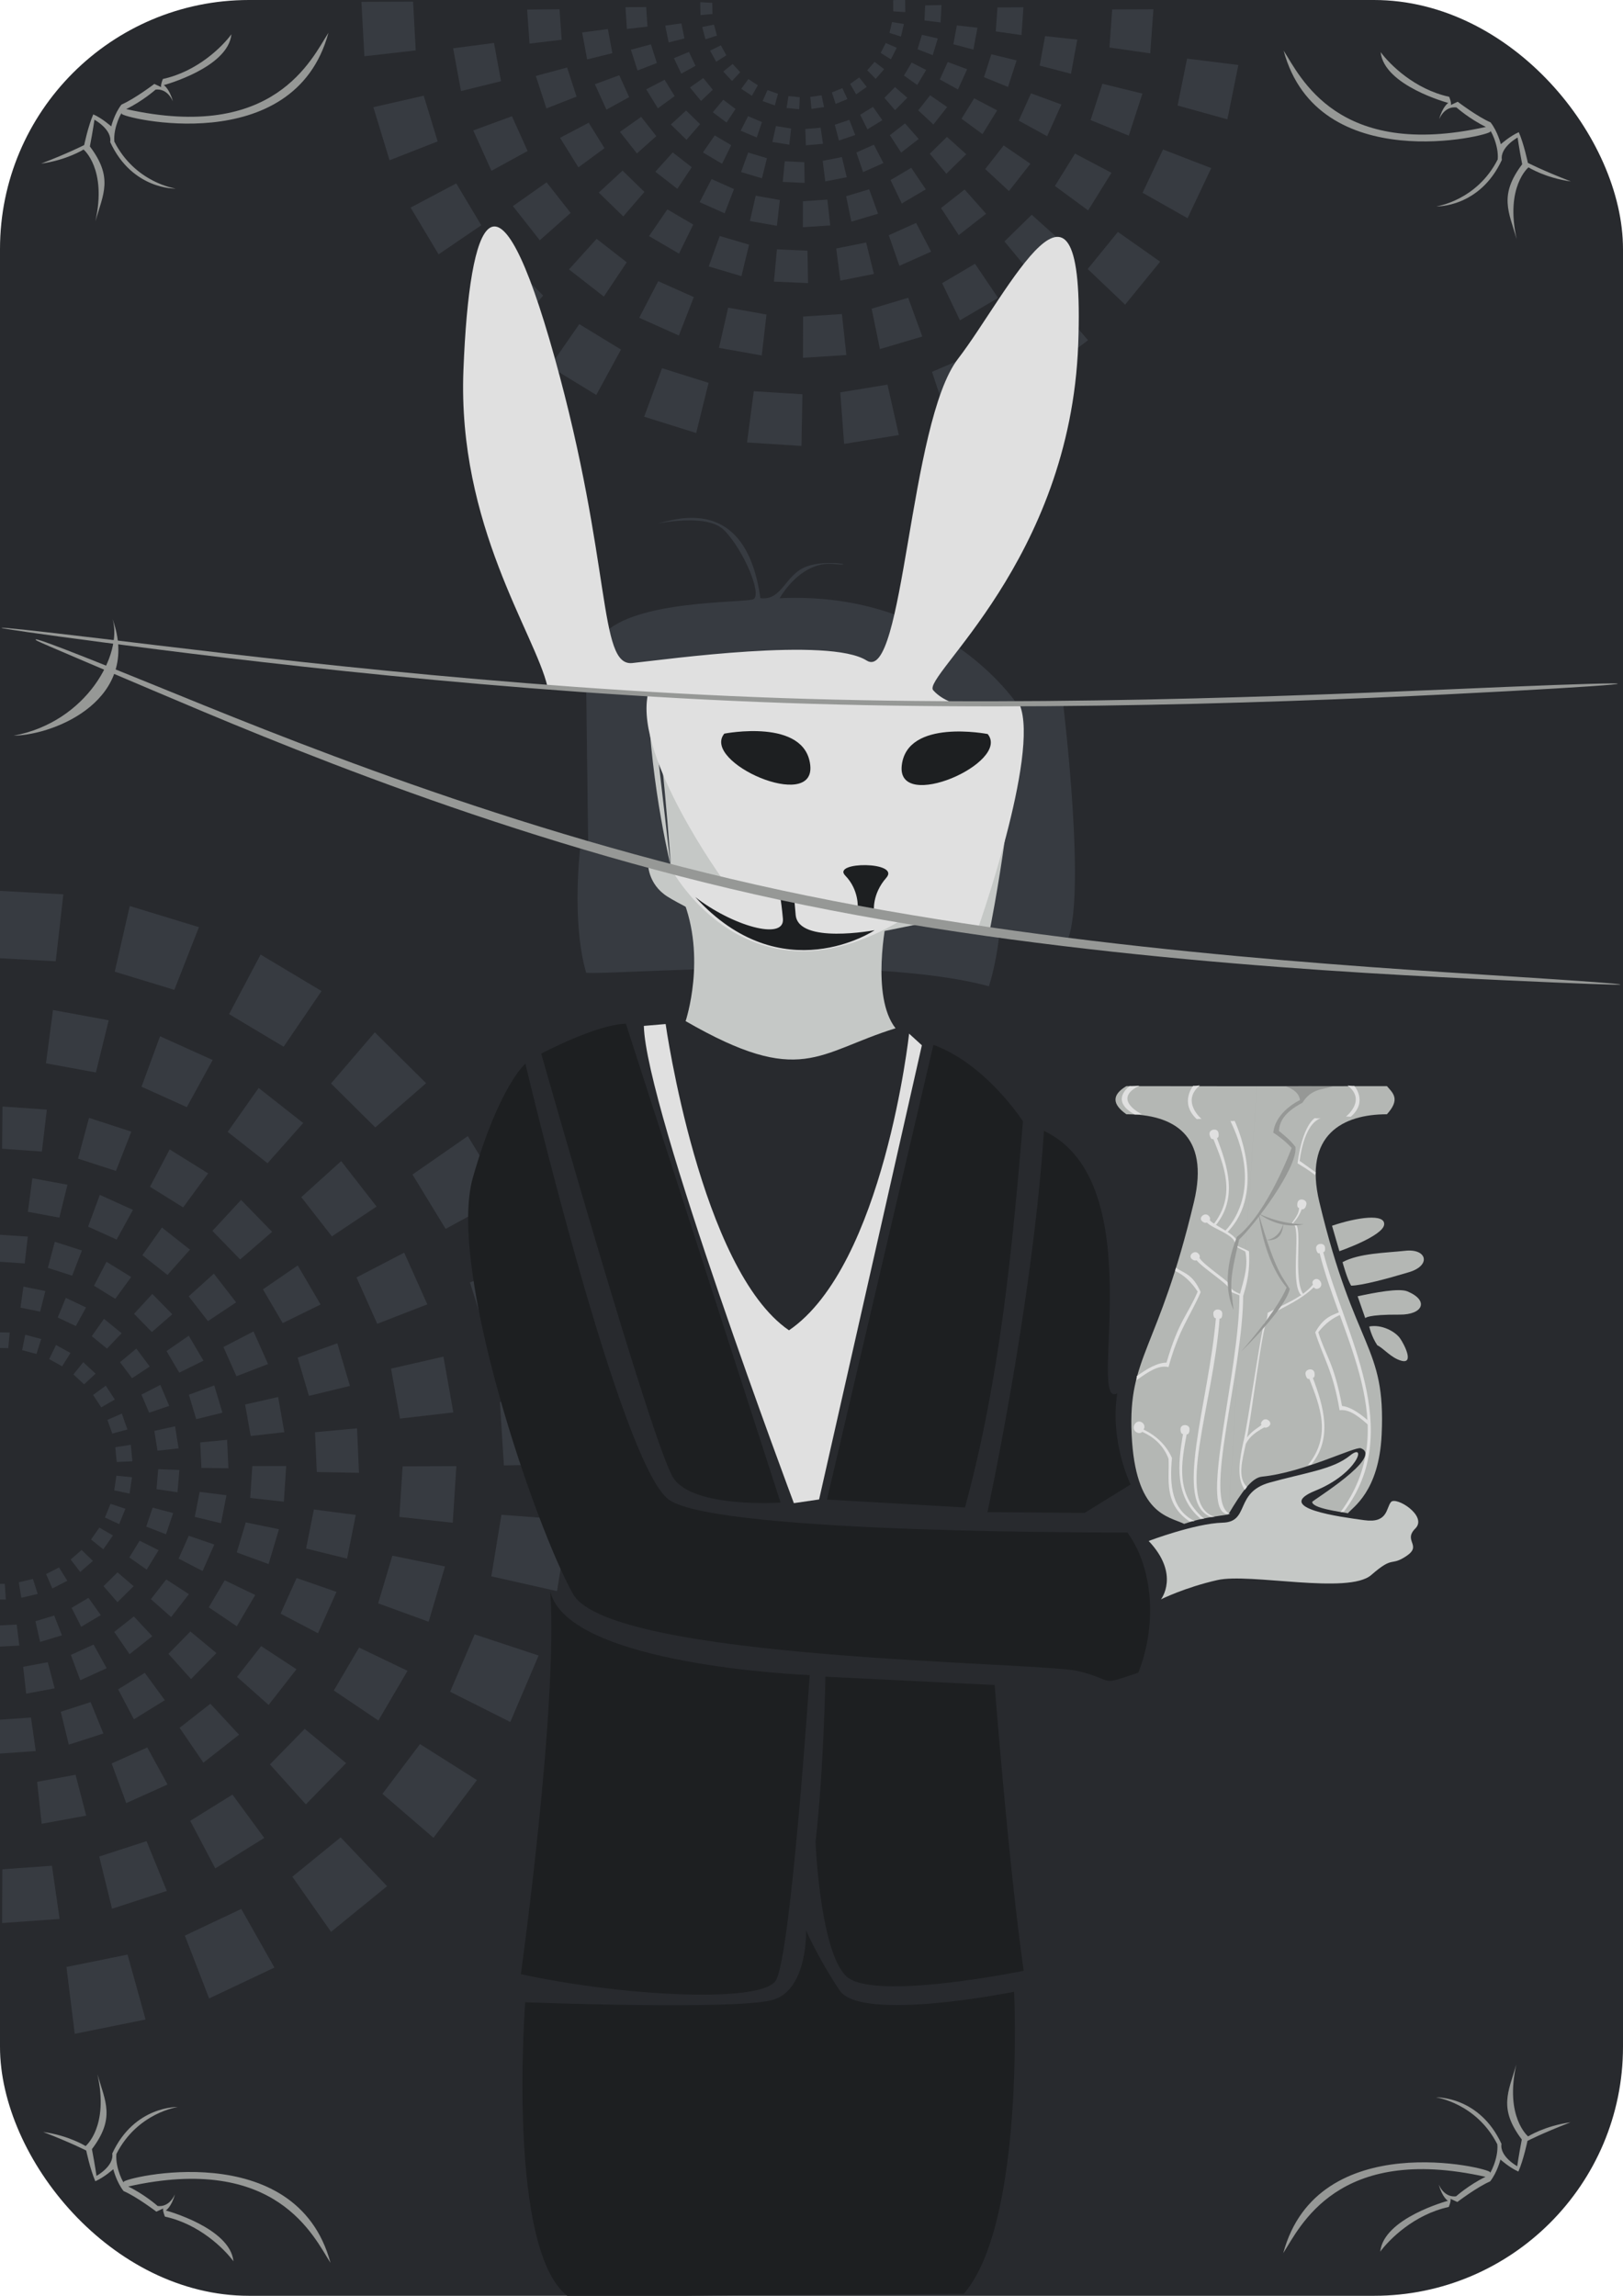 <?xml version="1.0" encoding="UTF-8" standalone="no"?>
<!-- Created with Inkscape (http://www.inkscape.org/) -->

<svg
   width="210mm"
   height="297mm"
   viewBox="0 0 210 297"
   version="1.1"
   id="svg41475"
   sodipodi:docname="rabbit-portrait.svg"
   inkscape:version="1.1 (c68e22c387, 2021-05-23)"
   xmlns:inkscape="http://www.inkscape.org/namespaces/inkscape"
   xmlns:sodipodi="http://sodipodi.sourceforge.net/DTD/sodipodi-0.dtd"
   xmlns="http://www.w3.org/2000/svg"
   xmlns:svg="http://www.w3.org/2000/svg">
  <sodipodi:namedview
     id="namedview41477"
     pagecolor="#ffffff"
     bordercolor="#666666"
     borderopacity="1.0"
     inkscape:pageshadow="2"
     inkscape:pageopacity="0.0"
     inkscape:pagecheckerboard="0"
     inkscape:document-units="mm"
     showgrid="false"
     inkscape:snap-nodes="false"
     inkscape:zoom="0.59364616"
     inkscape:cx="-98.54355"
     inkscape:cy="626.63591"
     inkscape:window-width="1278"
     inkscape:window-height="1415"
     inkscape:window-x="1280"
     inkscape:window-y="0"
     inkscape:window-maximized="1"
     inkscape:current-layer="layer1"
     fit-margin-top="0"
     fit-margin-left="0"
     fit-margin-right="0"
     fit-margin-bottom="0" />
  <defs
     id="defs41472">
    <inkscape:path-effect
       effect="bspline"
       id="path-effect43046"
       is_visible="true"
       lpeversion="1"
       weight="33.333"
       steps="2"
       helper_size="0"
       apply_no_weight="true"
       apply_with_weight="true"
       only_selected="false" />
    <inkscape:path-effect
       effect="bspline"
       id="path-effect41572"
       is_visible="true"
       lpeversion="1"
       weight="33.333"
       steps="2"
       helper_size="0"
       apply_no_weight="true"
       apply_with_weight="true"
       only_selected="false" />
  </defs>
  <g
     inkscape:label="Layer 1"
     inkscape:groupmode="layer"
     id="layer1"
     transform="translate(-0.046,-0.437)">
    <rect
       style="display:inline;fill:#282a2e;fill-opacity:1;fill-rule:evenodd;stroke:none;stroke-width:0.265"
       id="rect5123"
       width="210"
       height="297"
       x="0.046"
       y="0.437"
       ry="32.219" />
    <g
       id="g17644"
       transform="matrix(0,1.138,-1.138,0,248.538,66.452)"
       style="fill:#373b41">
      <path
         d="m 101.37,161.518 -1.001,-7.592 8.067,-0.516 0.143,7.657 z m -13.598,3.409 -2.645,-7.187 7.705,-2.414 1.838,7.434 z m -12.262,6.532 -4.369,-6.289 6.886,-4.205 3.66,6.726 z m -10.351,9.265 -5.814,-4.984 5.782,-5.83 5.027,5.777 z m -7.885,11.588 -6.769,-3.58 4.147,-6.934 6.328,4.312 z m -4.822,12.999 -7.466,-1.704 2.401,-7.867 7.129,2.797 z m -1.577,13.932 -7.658,-0.027 0.439,-8.061 7.609,0.867 z m 113.311,-15.387 7.379,-2.048 1.625,8.052 -7.599,0.944 z m -5.19,-12.929 6.666,-3.77 3.508,7.424 -7.144,2.757 z m -8.136,-11.301 5.548,-5.279 5.19,6.371 -6.265,4.403 z m -10.605,-9.021 4.091,-6.473 6.564,4.941 -4.998,5.802 z m -12.471,-6.215 2.406,-7.27 7.554,3.219 -3.439,6.842 z m -13.593,-3.042 0.567,-7.636 8.111,1.314 -1.684,7.47 z"
         style="fill:#373b41;fill-opacity:1;fill-rule:evenodd;stroke:none;stroke-width:0.124"
         id="rect9037"
         sodipodi:nodetypes="ccccccccccccccccccccccccccccccccccccccccccccccccccccccccccccccccc" />
      <path
         d="m 108.68,172.58 -0.022,-6.109 6.435,0.41 -0.664,6.073 z m -11.106,1.318 -1.364,-5.955 6.342,-1.128 0.7,6.069 z m -10.366,3.924 -2.819,-5.42 5.876,-2.629 2.214,5.694 z m -9.131,6.28 -4.095,-4.534 5.167,-4.026 3.391,5.081 z m -7.415,8.369 -4.993,-3.52 3.985,-5.066 4.57,4.054 z m -5.135,9.796 -5.735,-2.106 2.698,-5.981 5.357,2.937 z m -2.662,10.864 -6.057,-0.798 1.166,-6.334 5.933,1.458 z m 91.22,-0.677 6.046,-0.871 0.469,6.536 -6.109,-0.024 z m -2.795,-10.757 5.657,-2.306 2.022,6.231 -5.933,1.457 z m -5.291,-9.768 4.925,-3.614 3.46,5.567 -5.404,2.849 z m -7.476,-8.214 3.894,-4.707 4.692,4.576 -4.544,4.083 z m -9.237,-6.183 2.641,-5.508 5.65,3.314 -3.415,5.065 z m -10.447,-3.786 1.224,-5.985 6.284,1.863 -2.091,5.74 z"
         style="fill:#373b41;fill-opacity:1;fill-rule:evenodd;stroke:none;stroke-width:0.099"
         id="rect9037-5-2"
         sodipodi:nodetypes="ccccccccccccccccccccccccccccccccccccccccccccccccccccccccccccccccc" />
      <path
         d="m 113.586,182.668 0.618,-4.759 4.968,0.988 -1.148,4.66 z m -8.784,-0.127 -0.443,-4.779 5.055,-0.22 -0.085,4.798 z m -8.479,1.979 -1.632,-4.513 4.848,-1.437 1.133,4.664 z m -7.762,3.942 -2.717,-3.956 4.441,-2.599 2.113,4.309 z m -6.643,5.747 -3.522,-3.259 3.629,-3.531 3.137,3.632 z m -5.016,7.095 -4.247,-2.235 2.722,-4.377 3.866,2.843 z m -3.201,8.183 -4.633,-1.251 1.565,-4.811 4.468,1.751 z m -1.125,8.634 -4.799,-0.045 0.354,-5.044 4.766,0.566 z m 71.167,-8.354 4.644,-1.208 0.928,5.062 -4.771,0.518 z m -3.106,-8.155 4.211,-2.303 2.116,4.695 -4.504,1.657 z m -4.968,-7.172 3.521,-3.261 3.179,4.05 -3.962,2.708 z m -6.551,-5.774 2.629,-4.015 4.056,3.167 -3.186,3.589 z m -7.741,-4.033 1.575,-4.533 4.7,2.103 -2.224,4.252 z"
         style="fill:#373b41;fill-opacity:1;fill-rule:evenodd;stroke:none;stroke-width:0.078"
         id="rect9037-5-8"
         sodipodi:nodetypes="ccccccccccccccccccccccccccccccccccccccccccccccccccccccccccccccccc" />
      <path
         d="m 108.653,189.669 -0.009,-3.85 4.055,0.264 -0.423,3.827 z m -7,0.821 -0.854,-3.754 3.998,-0.706 0.436,3.825 z m -6.536,2.464 -1.772,-3.418 3.705,-1.652 1.39,3.59 z m -5.76,3.95 -2.577,-2.861 3.26,-2.533 2.133,3.205 z m -4.68,5.268 -3.144,-2.223 2.516,-3.189 2.877,2.559 z m -3.244,6.17 -3.612,-1.332 1.705,-3.767 3.374,1.855 z m -1.687,6.845 -3.816,-0.508 0.74,-3.991 3.738,0.924 z m 57.49,-0.35 3.811,-0.544 0.29,4.12 -3.85,-0.02 z m -1.752,-6.781 3.567,-1.449 1.269,3.928 -3.74,0.913 z m -3.326,-6.16 3.107,-2.274 2.176,3.512 -3.408,1.791 z m -4.705,-5.183 2.458,-2.963 2.953,2.888 -2.867,2.57 z m -5.816,-3.904 1.669,-3.469 3.558,2.093 -2.157,3.189 z m -6.581,-2.395 0.776,-3.771 3.959,1.179 -1.322,3.616 z"
         style="fill:#373b41;fill-opacity:1;fill-rule:evenodd;stroke:none;stroke-width:0.062"
         id="rect9037-0"
         sodipodi:nodetypes="ccccccccccccccccccccccccccccccccccccccccccccccccccccccccccccccccc" />
      <path
         d="m 111.583,195.657 0.384,-3.047 3.182,0.62 -0.723,2.985 z m -5.622,-0.061 -0.295,-3.057 3.235,-0.153 -0.043,3.071 z m -5.422,1.287 -1.055,-2.884 3.099,-0.931 0.736,2.982 z m -4.958,2.541 -1.749,-2.525 2.836,-1.674 1.363,2.753 z m -4.238,3.694 -2.262,-2.078 2.314,-2.268 2.017,2.317 z m -3.193,4.553 -2.723,-1.42 1.732,-2.808 2.481,1.81 z m -2.029,5.245 -2.968,-0.789 0.99,-3.083 2.864,1.11 z m -0.699,5.529 -3.071,-0.018 0.215,-3.229 3.051,0.351 z m 45.526,-5.516 2.969,-0.784 0.606,3.237 -3.052,0.343 z m -2.007,-5.212 2.689,-1.484 1.366,2.999 -2.878,1.071 z m -3.197,-4.579 2.246,-2.095 2.044,2.585 -2.529,1.742 z m -4.206,-3.68 1.673,-2.576 2.603,2.017 -2.03,2.304 z m -4.964,-2.563 0.997,-2.905 3.013,1.335 -1.413,2.727 z"
         style="fill:#373b41;fill-opacity:1;fill-rule:evenodd;stroke:none;stroke-width:0.05"
         id="rect9037-5-2-5"
         sodipodi:nodetypes="ccccccccccccccccccccccccccccccccccccccccccccccccccccccccccccccccc" />
      <path
         d="m 113.378,201.003 0.615,-2.333 2.413,0.814 -0.873,2.249 z m -4.372,-0.631 0.088,-2.411 2.535,0.217 -0.352,2.387 z m -4.355,0.439 -0.522,-2.356 2.51,-0.403 0.263,2.398 z m -4.125,1.464 -1.099,-2.148 2.382,-1.009 0.775,2.285 z m -3.683,2.436 -1.546,-1.853 2.038,-1.526 1.33,2.013 z m -2.959,3.213 -1.973,-1.389 1.64,-2.006 1.744,1.667 z m -2.125,3.873 -2.229,-0.923 1.091,-2.298 2.115,1.162 z m -1.119,4.232 -2.39,-0.333 0.503,-2.492 2.34,0.59 z m 36.023,0.433 2.394,-0.302 0.135,2.584 -2.412,-0.05 z m -1.021,-4.267 2.248,-0.876 0.752,2.477 -2.353,0.535 z m -2.014,-3.897 1.966,-1.398 1.323,2.225 -2.15,1.094 z m -2.893,-3.302 1.57,-1.832 1.817,1.841 -1.82,1.584 z m -3.599,-2.511 1.078,-2.158 2.208,1.352 -1.384,1.976 z"
         style="fill:#373b41;fill-opacity:1;fill-rule:evenodd;stroke:none;stroke-width:0.039"
         id="rect9037-5-8-6"
         sodipodi:nodetypes="ccccccccccccccccccccccccccccccccccccccccccccccccccccccccccccccccc" />
      <path
         d="m 112.943,205.792 0.561,-1.694 1.744,0.711 -0.748,1.62 z m -3.198,-0.666 0.175,-1.776 1.861,0.276 -0.369,1.746 z m -3.235,0.125 -0.278,-1.763 1.871,-0.183 0.085,1.782 z m -3.112,0.892 -0.713,-1.636 1.805,-0.635 0.468,1.722 z m -2.83,1.63 -1.056,-1.438 1.574,-1.033 0.889,1.547 z m -2.331,2.236 -1.393,-1.115 1.302,-1.406 1.211,1.31 z m -1.746,2.762 -1.603,-0.783 0.911,-1.646 1.508,0.954 z m -1.019,3.073 -1.749,-0.355 0.485,-1.817 1.7,0.543 z m -0.258,3.226 -1.782,0.098 0.039,-1.913 1.777,0.163 z m 26.827,-1.258 1.781,-0.114 -0.018,1.913 -1.778,-0.147 z m -0.559,-3.196 1.7,-0.544 0.442,1.863 -1.761,0.287 z m -1.308,-2.969 1.515,-0.942 0.875,1.703 -1.637,0.709 z m -1.984,-2.57 1.243,-1.28 1.257,1.442 -1.416,1.086 z m -2.542,-2.018 0.894,-1.544 1.568,1.099 -1.112,1.396 z"
         style="fill:#373b41;fill-opacity:1;fill-rule:evenodd;stroke:none;stroke-width:0.029"
         id="rect9037-5-2-2-7"
         sodipodi:nodetypes="cccccccccccccccccccccccccccccccccccccccccccccccccccccccccccccccccccccc" />
    </g>
    <g
       id="g17644-2"
       transform="matrix(0.873,0,0,-0.873,9.082,192.053)"
       style="fill:#373b41">
      <path
         d="m 101.37,161.518 -1.001,-7.592 8.067,-0.516 0.143,7.657 z m -13.598,3.409 -2.645,-7.187 7.705,-2.414 1.838,7.434 z m -12.262,6.532 -4.369,-6.289 6.886,-4.205 3.66,6.726 z m -10.351,9.265 -5.814,-4.984 5.782,-5.83 5.027,5.777 z m -7.885,11.588 -6.769,-3.58 4.147,-6.934 6.328,4.312 z m -4.822,12.999 -7.466,-1.704 2.401,-7.867 7.129,2.797 z m -1.577,13.932 -7.658,-0.027 0.439,-8.061 7.609,0.867 z m 113.311,-15.387 7.379,-2.048 1.625,8.052 -7.599,0.944 z m -5.19,-12.929 6.666,-3.77 3.508,7.424 -7.144,2.757 z m -8.136,-11.301 5.548,-5.279 5.19,6.371 -6.265,4.403 z m -10.605,-9.021 4.091,-6.473 6.564,4.941 -4.998,5.802 z m -12.471,-6.215 2.406,-7.27 7.554,3.219 -3.439,6.842 z m -13.593,-3.042 0.567,-7.636 8.111,1.314 -1.684,7.47 z"
         style="fill:#373b41;fill-opacity:1;fill-rule:evenodd;stroke:none;stroke-width:0.124"
         id="rect9037-5"
         sodipodi:nodetypes="ccccccccccccccccccccccccccccccccccccccccccccccccccccccccccccccccc" />
      <path
         d="m 108.68,172.58 -0.022,-6.109 6.435,0.41 -0.664,6.073 z m -11.106,1.318 -1.364,-5.955 6.342,-1.128 0.7,6.069 z m -10.366,3.924 -2.819,-5.42 5.876,-2.629 2.214,5.694 z m -9.131,6.28 -4.095,-4.534 5.167,-4.026 3.391,5.081 z m -7.415,8.369 -4.993,-3.52 3.985,-5.066 4.57,4.054 z m -5.135,9.796 -5.735,-2.106 2.698,-5.981 5.357,2.937 z m -2.662,10.864 -6.057,-0.798 1.166,-6.334 5.933,1.458 z m 91.22,-0.677 6.046,-0.871 0.469,6.536 -6.109,-0.024 z m -2.795,-10.757 5.657,-2.306 2.022,6.231 -5.933,1.457 z m -5.291,-9.768 4.925,-3.614 3.46,5.567 -5.404,2.849 z m -7.476,-8.214 3.894,-4.707 4.692,4.576 -4.544,4.083 z m -9.237,-6.183 2.641,-5.508 5.65,3.314 -3.415,5.065 z m -10.447,-3.786 1.224,-5.985 6.284,1.863 -2.091,5.74 z"
         style="fill:#373b41;fill-opacity:1;fill-rule:evenodd;stroke:none;stroke-width:0.099"
         id="rect9037-5-2-4"
         sodipodi:nodetypes="ccccccccccccccccccccccccccccccccccccccccccccccccccccccccccccccccc" />
      <path
         d="m 113.586,182.668 0.618,-4.759 4.968,0.988 -1.148,4.66 z m -8.784,-0.127 -0.443,-4.779 5.055,-0.22 -0.085,4.798 z m -8.479,1.979 -1.632,-4.513 4.848,-1.437 1.133,4.664 z m -7.762,3.942 -2.717,-3.956 4.441,-2.599 2.113,4.309 z m -6.643,5.747 -3.522,-3.259 3.629,-3.531 3.137,3.632 z m -5.016,7.095 -4.247,-2.235 2.722,-4.377 3.866,2.843 z m -3.201,8.183 -4.633,-1.251 1.565,-4.811 4.468,1.751 z m -1.125,8.634 -4.799,-0.045 0.354,-5.044 4.766,0.566 z m 71.167,-8.354 4.644,-1.208 0.928,5.062 -4.771,0.518 z m -3.106,-8.155 4.211,-2.303 2.116,4.695 -4.504,1.657 z m -4.968,-7.172 3.521,-3.261 3.179,4.05 -3.962,2.708 z m -6.551,-5.774 2.629,-4.015 4.056,3.167 -3.186,3.589 z m -7.741,-4.033 1.575,-4.533 4.7,2.103 -2.224,4.252 z"
         style="fill:#373b41;fill-opacity:1;fill-rule:evenodd;stroke:none;stroke-width:0.078"
         id="rect9037-5-8-1"
         sodipodi:nodetypes="ccccccccccccccccccccccccccccccccccccccccccccccccccccccccccccccccc" />
      <path
         d="m 108.653,189.669 -0.009,-3.85 4.055,0.264 -0.423,3.827 z m -7,0.821 -0.854,-3.754 3.998,-0.706 0.436,3.825 z m -6.536,2.464 -1.772,-3.418 3.705,-1.652 1.39,3.59 z m -5.76,3.95 -2.577,-2.861 3.26,-2.533 2.133,3.205 z m -4.68,5.268 -3.144,-2.223 2.516,-3.189 2.877,2.559 z m -3.244,6.17 -3.612,-1.332 1.705,-3.767 3.374,1.855 z m -1.687,6.845 -3.816,-0.508 0.74,-3.991 3.738,0.924 z m 57.49,-0.35 3.811,-0.544 0.29,4.12 -3.85,-0.02 z m -1.752,-6.781 3.567,-1.449 1.269,3.928 -3.74,0.913 z m -3.326,-6.16 3.107,-2.274 2.176,3.512 -3.408,1.791 z m -4.705,-5.183 2.458,-2.963 2.953,2.888 -2.867,2.57 z m -5.816,-3.904 1.669,-3.469 3.558,2.093 -2.157,3.189 z m -6.581,-2.395 0.776,-3.771 3.959,1.179 -1.322,3.616 z"
         style="fill:#373b41;fill-opacity:1;fill-rule:evenodd;stroke:none;stroke-width:0.062"
         id="rect9037-0-2"
         sodipodi:nodetypes="ccccccccccccccccccccccccccccccccccccccccccccccccccccccccccccccccc" />
      <path
         d="m 111.583,195.657 0.384,-3.047 3.182,0.62 -0.723,2.985 z m -5.622,-0.061 -0.295,-3.057 3.235,-0.153 -0.043,3.071 z m -5.422,1.287 -1.055,-2.884 3.099,-0.931 0.736,2.982 z m -4.958,2.541 -1.749,-2.525 2.836,-1.674 1.363,2.753 z m -4.238,3.694 -2.262,-2.078 2.314,-2.268 2.017,2.317 z m -3.193,4.553 -2.723,-1.42 1.732,-2.808 2.481,1.81 z m -2.029,5.245 -2.968,-0.789 0.99,-3.083 2.864,1.11 z m -0.699,5.529 -3.071,-0.018 0.215,-3.229 3.051,0.351 z m 45.526,-5.516 2.969,-0.784 0.606,3.237 -3.052,0.343 z m -2.007,-5.212 2.689,-1.484 1.366,2.999 -2.878,1.071 z m -3.197,-4.579 2.246,-2.095 2.044,2.585 -2.529,1.742 z m -4.206,-3.68 1.673,-2.576 2.603,2.017 -2.03,2.304 z m -4.964,-2.563 0.997,-2.905 3.013,1.335 -1.413,2.727 z"
         style="fill:#373b41;fill-opacity:1;fill-rule:evenodd;stroke:none;stroke-width:0.05"
         id="rect9037-5-2-5-5"
         sodipodi:nodetypes="ccccccccccccccccccccccccccccccccccccccccccccccccccccccccccccccccc" />
      <path
         d="m 113.378,201.003 0.615,-2.333 2.413,0.814 -0.873,2.249 z m -4.372,-0.631 0.088,-2.411 2.535,0.217 -0.352,2.387 z m -4.355,0.439 -0.522,-2.356 2.51,-0.403 0.263,2.398 z m -4.125,1.464 -1.099,-2.148 2.382,-1.009 0.775,2.285 z m -3.683,2.436 -1.546,-1.853 2.038,-1.526 1.33,2.013 z m -2.959,3.213 -1.973,-1.389 1.64,-2.006 1.744,1.667 z m -2.125,3.873 -2.229,-0.923 1.091,-2.298 2.115,1.162 z m -1.119,4.232 -2.39,-0.333 0.503,-2.492 2.34,0.59 z m 36.023,0.433 2.394,-0.302 0.135,2.584 -2.412,-0.05 z m -1.021,-4.267 2.248,-0.876 0.752,2.477 -2.353,0.535 z m -2.014,-3.897 1.966,-1.398 1.323,2.225 -2.15,1.094 z m -2.893,-3.302 1.57,-1.832 1.817,1.841 -1.82,1.584 z m -3.599,-2.511 1.078,-2.158 2.208,1.352 -1.384,1.976 z"
         style="fill:#373b41;fill-opacity:1;fill-rule:evenodd;stroke:none;stroke-width:0.039"
         id="rect9037-5-8-6-6"
         sodipodi:nodetypes="ccccccccccccccccccccccccccccccccccccccccccccccccccccccccccccccccc" />
      <path
         d="m 112.943,205.792 0.561,-1.694 1.744,0.711 -0.748,1.62 z m -3.198,-0.666 0.175,-1.776 1.861,0.276 -0.369,1.746 z m -3.235,0.125 -0.278,-1.763 1.871,-0.183 0.085,1.782 z m -3.112,0.892 -0.713,-1.636 1.805,-0.635 0.468,1.722 z m -2.83,1.63 -1.056,-1.438 1.574,-1.033 0.889,1.547 z m -2.331,2.236 -1.393,-1.115 1.302,-1.406 1.211,1.31 z m -1.746,2.762 -1.603,-0.783 0.911,-1.646 1.508,0.954 z m -1.019,3.073 -1.749,-0.355 0.485,-1.817 1.7,0.543 z m -0.258,3.226 -1.782,0.098 0.039,-1.913 1.777,0.163 z m 26.827,-1.258 1.781,-0.114 -0.018,1.913 -1.778,-0.147 z m -0.559,-3.196 1.7,-0.544 0.442,1.863 -1.761,0.287 z m -1.308,-2.969 1.515,-0.942 0.875,1.703 -1.637,0.709 z m -1.984,-2.57 1.243,-1.28 1.257,1.442 -1.416,1.086 z m -2.542,-2.018 0.894,-1.544 1.568,1.099 -1.112,1.396 z"
         style="fill:#373b41;fill-opacity:1;fill-rule:evenodd;stroke:none;stroke-width:0.029"
         id="rect9037-5-2-2-7-4"
         sodipodi:nodetypes="cccccccccccccccccccccccccccccccccccccccccccccccccccccccccccccccccccccc" />
    </g>
    <path
       style="fill:#373b41;fill-opacity:1;stroke:none;stroke-width:0.265px;stroke-linecap:butt;stroke-linejoin:miter;stroke-opacity:1"
       d="m 75.15,109.881 c 0,0 -1.225,9.574 0.739,16.401 3.315,0.314 36.518,-2.499 52.109,1.746 1.03,-3.227 1.361,-6.802 1.361,-6.802 0,0 -28.343,-3.889 -54.208,-11.345 z"
       id="path55486" />
    <path
       style="fill:#c5c8c6;fill-opacity:1;stroke:none;stroke-width:0.265px;stroke-linecap:butt;stroke-linejoin:miter;stroke-opacity:1"
       d="m 88.332,116.584 c 3.189,7.712 0.426,15.951 0.426,15.951 14.953,8.62 17.04,4.061 27.162,0.925 -3.258,-4.154 -1.155,-14.055 -1.155,-14.055 z"
       id="path46083"
       sodipodi:nodetypes="ccccc" />
    <path
       style="fill:#c5c8c6;fill-opacity:1;stroke:none;stroke-width:0.265px;stroke-linecap:butt;stroke-linejoin:miter;stroke-opacity:1"
       d="m 83.894,112.122 c 0,0 -0.069,2.686 2.536,4.318 2.605,1.633 12.743,6.571 16.227,6.413 3.485,-0.158 17.499,-3.136 17.499,-3.136 0,0 -32.757,-6.524 -36.262,-7.595 z"
       id="path45794" />
    <path
       style="fill:#c5c8c6;fill-opacity:1;stroke:none;stroke-width:0.265px;stroke-linecap:butt;stroke-linejoin:miter;stroke-opacity:1"
       d="m 82.334,90.069 2.503,22.177 c 0,0 31.065,8.163 45.937,8.978 0.345,-3.053 0.909,-29.567 0.909,-29.567 0,0 -47.842,-0.621 -49.348,-1.589 z"
       id="path45481" />
    <path
       style="fill:#373b41;fill-opacity:1;stroke:none;stroke-width:0.265px;stroke-linecap:butt;stroke-linejoin:miter;stroke-opacity:1"
       d="m 137.613,91.564 c 0,0 3.158,25.863 0.371,30.907 -2.162,-0.398 -9.928,-1.404 -9.928,-1.404 0,0 4.766,-23.528 2.306,-29.511 2.069,0.026 7.251,0.009 7.251,0.009 z"
       id="path45267" />
    <path
       style="fill:#373b41;fill-opacity:1;stroke:none;stroke-width:0.265px;stroke-linecap:butt;stroke-linejoin:miter;stroke-opacity:1"
       d="m 75.899,89.747 0.262,20.669 10.783,2.504 c 0,0 -2.629,-10.215 -3.1,-22.542 -2.629,-0.585 -7.945,-0.631 -7.945,-0.631 z"
       id="path44596"
       sodipodi:nodetypes="ccccc" />
    <path
       style="fill:#373b41;fill-opacity:1;stroke:none;stroke-width:0.265px;stroke-linecap:butt;stroke-linejoin:miter;stroke-opacity:1"
       d="m 84.327,90.924 2.557,22.092 c 0,0 -1.313,-19.453 -2.557,-22.092 z"
       id="path44664" />
    <path
       style="fill:#373b41;fill-opacity:1;stroke:none;stroke-width:0.265px;stroke-linecap:butt;stroke-linejoin:miter;stroke-opacity:1"
       d="M 98.43,77.821 C 96.651,65.061 88.311,67.345 85.658,68.032 c -2.654,0.687 5.54,-1.597 8.087,0.993 2.547,2.59 4.986,8.441 3.752,8.937 -1.234,0.497 -15.435,0.041 -19.459,4.617 -4.024,4.576 -2.138,6.752 -2.138,6.752 l 56.098,2.685 c 0,0 -9.481,-15.197 -31.079,-14.188 1.157,-1.936 3.645,-4.766 6.998,-4.427 3.353,0.339 -0.748,-0.703 -3.528,0.331 -2.78,1.034 -3.12,4.444 -5.958,4.088 z"
       id="path44062" />
    <path
       style="fill:#e0e0e0;fill-opacity:1;stroke:none;stroke-width:0.265px;stroke-linecap:butt;stroke-linejoin:miter;stroke-opacity:1"
       d="M 70.882,89.258 C 69.301,82.447 59.225,68.378 60.009,48.331 c 0.784,-20.047 4.316,-28.461 11.794,-1.662 7.478,26.799 5.622,40.011 10.062,39.543 4.44,-0.468 25.472,-3.405 30.31,-0.328 4.839,3.078 5.471,-30.79 11.835,-39.04 6.364,-8.25 16.578,-29.877 15.547,-1.872 -1.031,28.004 -20.317,43.031 -18.763,44.763 1.553,1.732 4.028,1.966 4.028,1.966 0,0 -43.135,-1.132 -53.94,-2.443 z"
       id="path43227"
       sodipodi:nodetypes="cssssssscc" />
    <path
       style="fill:#e0e0e0;fill-opacity:1;stroke:none;stroke-width:0.265px;stroke-linecap:butt;stroke-linejoin:miter;stroke-opacity:1"
       d="m 131.997,91.645 c 2.598,6.39 -5.485,29.102 -5.485,29.102 l -32.908,-6.483 c 0,0 -11.313,-15.605 -9.76,-23.832 12.688,0.398 48.153,1.214 48.153,1.214 z"
       id="path43328"
       sodipodi:nodetypes="ccccc" />
    <path
       style="fill:#e0e0e0;fill-opacity:1;stroke:none;stroke-width:0.265px;stroke-linecap:butt;stroke-linejoin:miter;stroke-opacity:1"
       d="m 86.944,112.92 c 0,0 9.815,18.385 29.582,6.635 -7.244,-1.276 -23.794,-4.868 -29.582,-6.635 z"
       id="path43396" />
    <path
       style="fill:#1d1f21;fill-opacity:1;stroke:none;stroke-width:0.265px;stroke-linecap:butt;stroke-linejoin:miter;stroke-opacity:1"
       d="m 90.003,116.481 c 4.695,3.674 11.615,5.718 11.343,2.797 -0.272,-2.921 -0.457,-3.202 -0.457,-3.202 l 1.876,0.389 c 0,0 -0.097,-1.514 0.233,2.325 0.33,3.84 10.216,1.986 10.216,1.986 0,0 -11.994,8.035 -23.211,-4.295 z"
       id="path43813" />
    <path
       style="fill:#1d1f21;fill-opacity:1;stroke:none;stroke-width:0.265px;stroke-linecap:butt;stroke-linejoin:miter;stroke-opacity:1"
       d="m 111.027,117.879 c 0,0 0.194,-2.317 -1.614,-4.171 -1.808,-1.854 7.193,-1.845 5.307,0.29 -1.886,2.135 -1.588,4.375 -1.588,4.375 z"
       id="path43881" />
    <path
       style="fill:#969896;fill-opacity:1;stroke:none;stroke-width:0.202px;stroke-linecap:butt;stroke-linejoin:miter;stroke-opacity:1"
       d="m 19.959,89.805 c 15.335,6.509 46.005,19.528 80.922,27.034 34.918,7.506 74.082,9.499 93.83,10.41 19.748,0.91 20.078,0.737 0.534,-0.513 -19.544,-1.25 -58.961,-3.577 -94.012,-11.106 C 66.184,108.101 35.502,95.371 20.128,89.115 4.754,82.859 4.689,83.077 4.657,83.187 c -0.032,0.109 -0.032,0.109 15.303,6.619 z"
       id="path41570"
       inkscape:path-effect="#path-effect41572"
       inkscape:original-d="M 4.6243767,83.296095 C 35.294355,96.314781 65.964067,109.33331 96.633516,122.3517 c 39.166004,1.99367 78.330174,3.98712 117.494864,5.98044 0.33096,-0.17291 0.66163,-0.34598 0.99206,-0.5192 C 175.70202,125.48625 136.28491,123.1595 96.866756,120.83255 66.183738,108.1015 35.502296,95.37106 4.8187443,82.639701 4.7542084,82.858657 4.6894106,83.07745 4.6243467,83.296095 Z"
       sodipodi:nodetypes="sccccccs" />
    <path
       style="fill:#969896;fill-opacity:1;stroke:none;stroke-width:0.154px;stroke-linecap:butt;stroke-linejoin:miter;stroke-opacity:1"
       d="m 13.404,83.543 c 17.384,2.284 51.935,6.57 88.271,7.835 36.336,1.265 74.455,-0.49 93.481,-1.525 19.026,-1.035 18.959,-1.35 -0.159,-0.556 -19.117,0.794 -57.284,2.698 -93.694,1.449 C 64.893,89.497 30.241,85.095 13.023,83.036 -4.195,80.976 -3.979,81.259 13.404,83.543 Z"
       id="path43044"
       inkscape:path-effect="#path-effect43046"
       inkscape:original-d="M -3.7636089,81.54184 C 30.787875,85.827644 65.339079,90.113363 99.890013,94.398992 138.01071,92.643922 176.1296,90.88884 214.24899,89.133631 214.18179,88.818505 214.11436,88.503304 214.04662,88.188012 175.87925,90.091907 137.71313,91.99564 99.545985,93.89932 64.893176,89.49719 30.241477,85.09515 -4.4111878,80.692936 c 0.2161393,0.283059 0.4319947,0.566022 0.6475789,0.848904 z" />
    <path
       style="fill:#1d1f21;fill-opacity:1;stroke:none;stroke-width:0.265px;stroke-linecap:butt;stroke-linejoin:miter;stroke-opacity:1"
       d="m 127.843,95.396 c 0,0 -10.449,-2.052 -11.12,4.08 -0.671,6.132 14.141,-0.385 11.12,-4.08 z"
       id="path43577" />
    <path
       style="fill:#1d1f21;fill-opacity:1;stroke:none;stroke-width:0.265px;stroke-linecap:butt;stroke-linejoin:miter;stroke-opacity:1"
       d="m 93.764,95.345 c 0,0 10.449,-2.052 11.12,4.08 0.671,6.132 -14.141,-0.385 -11.12,-4.08 z"
       id="path43577-2" />
    <path
       id="path46467-2"
       style="fill:#b4b7b4;fill-opacity:1;stroke:none;stroke-width:0.265px;stroke-linecap:butt;stroke-linejoin:miter;stroke-opacity:1"
       d="m 179.498,140.944 c 0.772,0.892 1.783,1.683 0,3.641 -5.69,0 -10.823,2.624 -8.743,11.341 4.618,19.352 8.606,18.398 8.063,30.092 -0.346,7.446 -3.808,9.44 -4.361,10.182 -1.197,-0.217 -4.617,-0.651 -4.627,-1.47 -0.002,-0.16 9.278,-5.808 6.297,-6.937 -0.73,-0.276 -7.362,3.125 -12.795,3.673 -1.343,0.135 -2.646,2.031 -4.357,4.89 l 3.669,-55.396 z m -33.709,0 c -1.883,1.114 -1.875,2.328 0,3.641 6.021,0 10.823,2.624 8.743,11.341 -4.618,19.352 -8.538,19.858 -8.063,30.092 0.479,10.327 4.701,10.553 6.794,11.556 1.59,-0.531 2.676,-0.789 5.711,-1.218 l 3.669,-55.396 z"
       sodipodi:nodetypes="ccsscssscccccsscccc" />
    <g
       id="g31132"
       transform="matrix(0,-0.593,0.593,0,175.754,243.26)"
       style="fill:#e0e0e0">
      <path
         style="fill:#e0e0e0;fill-opacity:1;stroke:none;stroke-width:0.562px;stroke-linecap:butt;stroke-linejoin:miter;stroke-opacity:1"
         d="m 94.647,-24.47 c 4.717,1.137 25.515,3.56 26.347,4.539 0.445,0.524 0.928,0.711 1.82,0.946 1.726,3.265 3.242,6.672 5.848,9.348 -0.865,0.563 0.013,2.097 1.14,1.514 1.358,-0.702 0.353,-2.259 -0.551,-1.693 -2.901,-2.378 -4.301,-6.383 -6.164,-9.886 -1.081,-0.096 -1.716,-0.169 -2.209,-0.751 -0.407,-0.48 -21.537,-3.493 -26.091,-4.566 z"
         id="path5336-3"
         sodipodi:nodetypes="csccsccscc" />
      <path
         style="fill:#e0e0e0;fill-opacity:1;stroke:none;stroke-width:0.562px;stroke-linecap:butt;stroke-linejoin:miter;stroke-opacity:1"
         d="m 85.107,-24.219 c 2.001,-2.093 5.686,-1.073 9.408,-0.244 1.695,0.859 2.674,2.395 3.572,4.007 0,0 -0.254,0.503 0.324,1.099 0.752,0.775 1.931,-0.583 1.23,-1.381 -0.583,-0.663 -1.03,-0.319 -1.03,-0.319 -0.967,-1.212 -1.217,-2.146 -3.747,-3.967 -3.794,-0.788 -7.728,-1.542 -10.425,0.329 z"
         id="path5360-1-2"
         sodipodi:nodetypes="cccsscccc" />
      <path
         style="fill:#e0e0e0;fill-opacity:1;stroke:none;stroke-width:0.562px;stroke-linecap:butt;stroke-linejoin:miter;stroke-opacity:1"
         d="m 126.813,-25.851 c 4.233,1.17 6.581,1.899 9.63,1.271 0.862,-1.544 1.082,-2.328 1.639,-2.28 1.971,0.171 3.368,-4.906 4.697,-6.092 0,0 -0.254,-0.503 0.324,-1.099 0.752,-0.775 1.931,0.583 1.23,1.381 -0.583,0.663 -1.03,0.319 -1.03,0.319 -1.295,1.065 -3.284,6.429 -5.05,5.943 -0.793,-0.218 -0.755,0.896 -1.753,2.632 -2.493,0.117 -5.308,0.136 -9.718,-1.271 z"
         id="path5360-1"
         sodipodi:nodetypes="ccscsscsccc" />
      <path
         style="fill:#e0e0e0;fill-opacity:1;stroke:none;stroke-width:0.562px;stroke-linecap:butt;stroke-linejoin:miter;stroke-opacity:1"
         d="m 79.219,-28.694 c 1.152,-5.921 30.952,2.836 47.685,2.836 0.833,-2.14 0.774,-2.163 1.452,-2.259 0.956,-0.135 4.631,-5.908 6.191,-7.087 0,0 -0.254,-0.503 0.324,-1.099 0.752,-0.775 1.931,0.583 1.23,1.381 -0.583,0.663 -1.03,0.319 -1.03,0.319 -1.661,1.03 -5.128,6.484 -5.859,6.612 -0.759,0.132 -1.372,0.487 -2.251,2.938 -16.762,0 -45.228,-8.981 -47.773,-2.836 z"
         id="path5360"
         sodipodi:nodetypes="ccscsscsccc" />
      <path
         style="fill:#e0e0e0;fill-opacity:1;stroke:none;stroke-width:0.512px;stroke-linecap:butt;stroke-linejoin:miter;stroke-opacity:1"
         d="m 78.535,-31.981 c 2.792,-8.466 24.737,-0.607 43.372,0.98 0,0 -0.13,-0.525 1.003,-0.564 1.171,-0.04 1.224,1.955 -0.006,1.955 -1.315,0 -1.067,-0.586 -1.067,-0.586 -18.686,-1.35 -40.559,-9.945 -43.271,-1.047 z"
         id="path5338-7"
         sodipodi:nodetypes="ccssccc" />
      <path
         style="fill:#e0e0e0;fill-opacity:1;stroke:none;stroke-width:0.512px;stroke-linecap:butt;stroke-linejoin:miter;stroke-opacity:1"
         d="m 79.698,-3.078 c 17.706,13.472 38.516,0.227 56.609,-4.507 0,0 -0.038,0.54 1.084,0.385 1.161,-0.16 0.873,-2.135 -0.339,-1.926 -1.296,0.224 -0.951,0.759 -0.951,0.759 -18.184,4.51 -37.904,18.291 -56.498,4.556 z"
         id="path5338-7-6"
         sodipodi:nodetypes="ccssccc" />
      <path
         style="fill:#e0e0e0;fill-opacity:1;stroke:none;stroke-width:0.509px;stroke-linecap:butt;stroke-linejoin:miter;stroke-opacity:1"
         d="m 78.125,-34.301 c 4.823,-5.764 12.037,-4.994 18.529,-3.875 0,0 -0.133,-0.517 1,-0.555 1.259,-0.042 1.232,1.978 0.066,1.978 -1.315,0 -1.136,-0.626 -1.136,-0.626 -6.244,-1.161 -13.083,-2.536 -18.429,3.81 z"
         id="path5338"
         sodipodi:nodetypes="ccssccc" />
      <path
         style="fill:#e0e0e0;fill-opacity:1;stroke:none;stroke-width:0.509px;stroke-linecap:butt;stroke-linejoin:miter;stroke-opacity:1"
         d="m 142.286,-30.957 c 5.857,4.71 12.781,2.544 18.929,0.178 0,0 -0.029,0.533 1.089,0.349 1.243,-0.205 0.821,-2.181 -0.322,-1.953 -1.29,0.257 -0.992,0.836 -0.992,0.836 -5.896,2.359 -12.335,5.045 -18.818,-0.133 z"
         id="path5338-1"
         sodipodi:nodetypes="ccssccc" />
      <path
         style="fill:#e0e0e0;fill-opacity:1;stroke:none;stroke-width:0.509px;stroke-linecap:butt;stroke-linejoin:miter;stroke-opacity:1"
         d="m 89.97,-10.195 c 5.814,4.763 12.758,2.66 18.927,0.35 0,0 -0.034,0.533 1.086,0.359 1.245,-0.193 0.841,-2.174 -0.305,-1.956 -1.292,0.245 -1,0.827 -1,0.827 -5.918,2.306 -12.38,4.933 -18.816,-0.304 z"
         id="path5338-72"
         sodipodi:nodetypes="ccssccc" />
      <path
         style="fill:#e0e0e0;fill-opacity:1;stroke:none;stroke-width:0.509px;stroke-linecap:butt;stroke-linejoin:miter;stroke-opacity:1"
         d="m 127.031,-12.502 c 2.907,-2.381 15.05,0.272 15.467,-1.755 0.128,-0.619 1.54,1.367 3.46,1.405 0,0 -0.034,-0.533 1.086,-0.359 1.245,0.193 0.841,2.174 -0.305,1.956 -1.292,-0.245 -1.076,-1.026 -1.076,-1.026 -2.959,-1.153 -3.069,-2.477 -3.148,-1.56 -0.174,2.013 -12.373,-0.555 -15.591,2.063 z"
         id="path5338-72-1"
         sodipodi:nodetypes="cscsscscc" />
      <path
         style="fill:#e0e0e0;fill-opacity:1;stroke:none;stroke-width:0.562px;stroke-linecap:butt;stroke-linejoin:miter;stroke-opacity:1"
         d="m 77.573,-36.756 c 3.962,-5.835 9.46,-4.303 13.713,-4.585 2.934,-1.15 4.676,-3.205 5.828,-5.708 -0.785,-0.848 0.332,-2.489 1.673,-1.659 1.362,0.843 0.05,2.728 -1.162,1.925 -1.354,2.779 -3.351,4.915 -6.204,6.196 -5.979,-0.552 -11.295,-0.052 -13.777,4.934 z"
         id="path5336"
         sodipodi:nodetypes="cccscccc" />
      <path
         style="fill:#e0e0e0;fill-opacity:1;stroke:none;stroke-width:0.447px;stroke-linecap:butt;stroke-linejoin:miter;stroke-opacity:1"
         d="m 109.27,-48.266 c 1.604,2.242 2.93,4.448 2.949,6.491 9.251,2.701 10.34,4.611 15.483,6.793 1.986,-1.269 3.638,-2.961 4.516,-4.921 l 0.695,0.185 c -1.253,1.814 -1.341,3.658 -5.315,5.399 -5.42,-2.341 -7.929,-4.702 -16.359,-7.023 0.554,-2.212 -1.155,-4.6 -2.861,-6.987 z"
         id="path69013"
         sodipodi:nodetypes="ccccccccc" />
      <path
         style="fill:#e0e0e0;fill-opacity:1;stroke:none;stroke-width:0.447px;stroke-linecap:butt;stroke-linejoin:miter;stroke-opacity:1"
         d="m 99.169,2.674 c 1.824,-2.066 3.369,-4.126 3.596,-6.156 9.479,-1.743 10.756,-3.532 16.095,-5.178 1.847,1.465 3.317,3.317 3.991,5.356 l 0.71,-0.113 c -1.061,-1.932 -0.961,-3.776 -4.736,-5.913 -5.631,1.776 -8.367,3.869 -16.99,5.318 0.326,2.257 -1.618,4.458 -3.559,6.659 z"
         id="path69013-4"
         sodipodi:nodetypes="ccccccccc" />
      <path
         style="fill:#e0e0e0;fill-opacity:1;stroke:none;stroke-width:0.447px;stroke-linecap:butt;stroke-linejoin:miter;stroke-opacity:1"
         d="m 140.791,-29.162 c 0,0 7.96,9.169 24.137,1.331 -0.057,0.424 0.032,0.915 0.032,0.915 0,0 -15.19,7.334 -24.333,-1.621 0.061,-0.067 0.164,-0.626 0.164,-0.626 z"
         id="path2236"
         sodipodi:nodetypes="cccccc" />
      <path
         style="fill:#e0e0e0;fill-opacity:1;stroke:none;stroke-width:0.447px;stroke-linecap:butt;stroke-linejoin:miter;stroke-opacity:1"
         d="m 153.744,-9.241 2.488,-3.476 c 0,0 7.953,0.764 9.293,4.572 -0.075,-0.634 0.029,-1.289 0.029,-1.289 0,0 -1.469,-2.649 -9.851,-3.753 -1.398,2.344 -2.542,3.849 -2.588,3.858 z"
         id="path3355"
         sodipodi:nodetypes="ccccccc" />
      <path
         style="fill:#e0e0e0;fill-opacity:1;stroke:none;stroke-width:0.447px;stroke-linecap:butt;stroke-linejoin:miter;stroke-opacity:1"
         d="m 165.38,-34.135 c 0,0 3.832,-4.576 7.331,-0.357 -0.164,-1.029 -0.111,-1.461 -0.111,-1.461 0,0 -3.681,-3.052 -7.259,0.764 0.061,0.504 0.039,1.054 0.039,1.054 z"
         id="path3897"
         sodipodi:nodetypes="ccccc" />
      <path
         style="fill:#e0e0e0;fill-opacity:1;stroke:none;stroke-width:0.501px;stroke-linecap:butt;stroke-linejoin:miter;stroke-opacity:1"
         d="m 166.387,-47.142 c 0,0 3.267,-6.76 6.25,-0.527 -0.14,-1.519 -0.095,-2.158 -0.095,-2.158 0,0 -3.139,-4.509 -6.189,1.129 0.052,0.744 0.034,1.557 0.034,1.557 z"
         id="path3897-3"
         sodipodi:nodetypes="ccccc" />
      <path
         style="fill:#e0e0e0;fill-opacity:1;stroke:none;stroke-width:0.43px;stroke-linecap:butt;stroke-linejoin:miter;stroke-opacity:1"
         d="m 165.895,-2.623 c 0,0 3.547,4.576 6.787,0.357 -0.152,1.029 -0.103,1.461 -0.103,1.461 0,0 -3.408,3.052 -6.721,-0.764 0.056,-0.504 0.036,-1.054 0.036,-1.054 z"
         id="path3897-6"
         sodipodi:nodetypes="ccccc" />
      <path
         style="fill:#969896;fill-opacity:1;stroke:none;stroke-width:0.447px;stroke-linecap:butt;stroke-linejoin:miter;stroke-opacity:1"
         d="m 373.788,-287.333 c 0.765,5.601 3.074,9.262 3.074,9.262 0,0 -4.225,5.139 -15.655,2.578 5.94,1.721 9.543,3.938 16.327,-1.201 3.66,0.697 5.833,0.999 5.833,0.999 0,0 -2.123,3.879 -4.875,3.434 -10.472,4.836 -10.151,14.3 -10.151,14.3 0,0 1.237,-8.825 10.244,-13.393 3.181,-0.302 6.948,1.822 6.09,1.595 -0.858,-0.227 -10.108,37.625 17.649,45.115 -5.576,-3.619 -23.904,-11.705 -16.642,-44.133 1.766,3.636 4.239,6.407 4.239,6.407 0,0 0.543,2.376 -2.531,3.787 2.788,-0.772 3.524,-1.982 3.524,-1.982 0,0 3.767,14.031 11.087,14.753 -2.695,-1.99 -8.106,-7.406 -9.75,-14.954 -1.451,-0.579 -1.78,-0.361 -1.78,-0.361 l 0.701,-1.503 c 0,0 -3.281,-4.324 -4.496,-7.162 -1.987,-1.562 -4.768,-2.242 -4.768,-2.242 0,0 1.794,-1.998 2.623,-3.921 -2.566,-1.125 -6.691,-1.982 -6.691,-1.982 0,0 -1.687,-3.258 -4.053,-9.396 z"
         id="path4360" />
      <path
         style="fill:#969896;fill-opacity:1;stroke:none;stroke-width:0.447px;stroke-linecap:butt;stroke-linejoin:miter;stroke-opacity:1"
         d="m 369.9,46.469 c 0.765,-5.601 3.074,-9.262 3.074,-9.262 0,0 -4.225,-5.139 -15.655,-2.578 5.94,-1.721 9.543,-3.938 16.327,1.201 3.66,-0.697 5.833,-0.999 5.833,-0.999 0,0 -2.123,-3.879 -4.875,-3.434 -10.472,-4.836 -10.151,-14.3 -10.151,-14.3 0,0 1.237,8.825 10.244,13.393 3.181,0.302 6.948,-1.822 6.09,-1.595 -0.858,0.227 -10.108,-37.625 17.649,-45.115 -5.576,3.619 -23.904,11.705 -16.642,44.133 1.766,-3.636 4.239,-6.407 4.239,-6.407 0,0 0.543,-2.376 -2.531,-3.787 2.788,0.772 3.524,1.982 3.524,1.982 0,0 3.767,-14.031 11.087,-14.753 -2.695,1.99 -8.106,7.406 -9.75,14.954 -1.451,0.579 -1.78,0.361 -1.78,0.361 l 0.701,1.503 c 0,0 -3.281,4.324 -4.496,7.162 -1.987,1.562 -4.768,2.242 -4.768,2.242 0,0 1.794,1.998 2.623,3.921 -2.566,1.125 -6.691,1.982 -6.691,1.982 0,0 -1.687,3.258 -4.053,9.396 z"
         id="path4360-4" />
      <path
         style="fill:#969896;fill-opacity:1;stroke:none;stroke-width:0.447px;stroke-linecap:butt;stroke-linejoin:miter;stroke-opacity:1"
         d="m -53.509,46.385 c -0.765,-5.601 -3.074,-9.262 -3.074,-9.262 0,0 4.225,-5.139 15.655,-2.578 -5.94,-1.721 -9.543,-3.938 -16.327,1.201 -3.66,-0.697 -5.833,-0.999 -5.833,-0.999 0,0 2.123,-3.879 4.875,-3.434 10.472,-4.836 10.151,-14.3 10.151,-14.3 0,0 -1.237,8.825 -10.244,13.393 -3.181,0.302 -6.948,-1.822 -6.09,-1.595 0.858,0.227 10.108,-37.625 -17.649,-45.115 5.576,3.619 23.904,11.705 16.642,44.133 -1.766,-3.636 -4.239,-6.407 -4.239,-6.407 0,0 -0.543,-2.376 2.531,-3.787 -2.788,0.772 -3.524,1.982 -3.524,1.982 0,0 -3.767,-14.031 -11.087,-14.753 2.695,1.99 8.106,7.406 9.75,14.954 1.451,0.579 1.78,0.361 1.78,0.361 l -0.701,1.503 c 0,0 3.281,4.324 4.496,7.162 1.987,1.562 4.768,2.242 4.768,2.242 0,0 -1.794,1.998 -2.623,3.921 2.566,1.125 6.691,1.982 6.691,1.982 0,0 1.687,3.258 4.053,9.396 z"
         id="path4360-4-8" />
      <path
         style="fill:#969896;fill-opacity:1;stroke:none;stroke-width:0.447px;stroke-linecap:butt;stroke-linejoin:miter;stroke-opacity:1"
         d="m -55.619,-286.885 c -0.765,5.601 -3.074,9.262 -3.074,9.262 0,0 4.225,5.139 15.655,2.578 -5.94,1.721 -9.543,3.938 -16.327,-1.201 -3.66,0.697 -5.833,0.999 -5.833,0.999 0,0 2.123,3.879 4.875,3.434 10.472,4.836 10.151,14.3 10.151,14.3 0,0 -1.237,-8.825 -10.244,-13.393 -3.181,-0.302 -6.948,1.822 -6.09,1.595 0.858,-0.227 10.108,37.625 -17.649,45.115 5.576,-3.619 23.904,-11.705 16.642,-44.133 -1.766,3.636 -4.239,6.407 -4.239,6.407 0,0 -0.543,2.376 2.531,3.787 -2.788,-0.772 -3.524,-1.982 -3.524,-1.982 0,0 -3.767,14.031 -11.087,14.753 2.695,-1.99 8.106,-7.406 9.75,-14.954 1.451,-0.579 1.78,-0.361 1.78,-0.361 l -0.701,-1.503 c 0,0 3.281,-4.324 4.496,-7.162 1.987,-1.562 4.768,-2.242 4.768,-2.242 0,0 -1.794,-1.998 -2.623,-3.921 2.566,-1.125 6.691,-1.982 6.691,-1.982 0,0 1.687,-3.258 4.053,-9.396 z"
         id="path4360-4-3" />
    </g>
    <path
       style="fill:#969896;fill-opacity:1;stroke:none;stroke-width:0.265px;stroke-linecap:butt;stroke-linejoin:miter;stroke-opacity:1"
       d="m 166.377,140.961 c 1.095,0.375 1.766,0.949 1.876,1.787 0,0 -3.164,1.444 -3.455,4.216 1.526,0.985 2.372,1.978 2.372,1.978 0,0 -3.086,8.387 -7.076,11.498 -1.803,4.518 -1.234,7.679 -0.442,9.458 -0.364,-3.31 -0.622,-3.442 0.729,-9.111 1.876,-1.734 7.586,-9.247 7.285,-11.966 -0.617,-0.914 -2.134,-2.069 -2.134,-2.069 0.068,-1.179 0.629,-2.38 3.037,-3.658 1.171,-1.854 2.584,-1.669 3.922,-2.123 z"
       id="path48651"
       sodipodi:nodetypes="cccccccccccc" />
    <path
       style="fill:#969896;fill-opacity:1;stroke:none;stroke-width:0.265px;stroke-linecap:butt;stroke-linejoin:miter;stroke-opacity:1"
       d="m 162.902,157.424 c 0,0 0.573,5.929 3.621,9.578 -1.268,3.091 -5.881,8.271 -5.881,8.271 0,0 5.701,-5.474 6.284,-8.081 -0.831,-1.485 -1.788,-1.974 -4.024,-9.769 z"
       id="path49358" />
    <path
       style="fill:#969896;fill-opacity:1;stroke:none;stroke-width:0.822px;stroke-linecap:butt;stroke-linejoin:miter;stroke-opacity:1"
       d="m 162.902,157.424 c 0,0 2.534,1.346 5.824,1.391 -3.26,0.745 -5.824,-1.391 -5.824,-1.391 z"
       id="path49426" />
    <path
       style="fill:#969896;fill-opacity:1;stroke:none;stroke-width:0.472px;stroke-linecap:butt;stroke-linejoin:miter;stroke-opacity:1"
       d="m 163.849,160.88 c 0,0 1.754,-0.1 2.261,-2.231 -0.104,1.486 -0.619,2.323 -2.261,2.231 z"
       id="path49607" />
    <path
       style="fill:#c5c8c6;fill-opacity:1;stroke:none;stroke-width:0.265px;stroke-linecap:butt;stroke-linejoin:miter;stroke-opacity:1"
       d="m 148.67,199.784 c 0,0 6.007,-2.27 9.567,-2.364 3.56,-0.094 1.505,-3.909 6.09,-5.19 4.584,-1.281 8.158,-1.679 10.385,-3.487 2.227,-1.808 1.065,2.294 -4.481,4.541 -5.547,2.247 3.292,3.394 6.351,3.815 3.059,0.421 2.794,-1.569 3.44,-2.347 0.646,-0.778 4.784,1.796 3.155,3.417 -1.629,1.621 0.928,2.171 -1.162,3.569 -2.089,1.398 -1.588,-0.135 -4.536,2.446 -2.949,2.58 -15.705,-0.293 -19.918,0.661 -4.213,0.954 -7.299,2.493 -7.299,2.493 0,0 2.522,-3.211 -1.591,-7.553 z"
       id="path49788" />
    <path
       style="fill:#b4b7b4;fill-opacity:1;stroke:none;stroke-width:0.265px;stroke-linecap:butt;stroke-linejoin:miter;stroke-opacity:1"
       d="m 172.396,159.006 c 3.339,-1.125 6.886,-1.581 6.746,-0.153 -0.147,1.493 -5.793,3.446 -5.793,3.446 z"
       id="path52315"
       sodipodi:nodetypes="cscc" />
    <path
       style="fill:#b4b7b4;fill-opacity:1;stroke:none;stroke-width:0.265px;stroke-linecap:butt;stroke-linejoin:miter;stroke-opacity:1"
       d="m 173.757,163.717 c 2.158,-1.167 5.562,-1.191 8.116,-1.473 2.809,-0.31 3.383,1.899 0.491,2.768 -2.892,0.869 -6.106,1.725 -7.489,1.746 -0.501,-0.774 -1.118,-3.041 -1.118,-3.041 z"
       id="path52383"
       sodipodi:nodetypes="csscc" />
    <path
       style="fill:#b4b7b4;fill-opacity:1;stroke:none;stroke-width:0.208px;stroke-linecap:butt;stroke-linejoin:miter;stroke-opacity:1"
       d="m 177.209,172.042 c 1.649,-0.315 3.393,0.677 3.987,1.528 0.595,0.852 1.852,3.384 0.146,2.895 -1.326,-0.38 -2.25,-1.588 -3.09,-1.998 -0.768,-1.155 -1.043,-2.426 -1.043,-2.426 z"
       id="path53039"
       sodipodi:nodetypes="cssccc" />
    <path
       style="fill:#b4b7b4;fill-opacity:1;stroke:none;stroke-width:0.265px;stroke-linecap:butt;stroke-linejoin:miter;stroke-opacity:1"
       d="m 175.711,168.132 c 2.241,-0.48 5.351,-1.085 6.437,-0.635 2.818,1.167 2.055,3.028 -1.003,3.008 -4.255,-0.029 -4.447,0.459 -4.447,0.459 z"
       id="path53547"
       sodipodi:nodetypes="csscc" />
    <path
       style="fill:#1d1f21;fill-opacity:1;stroke:none;stroke-width:0.265px;stroke-linecap:butt;stroke-linejoin:miter;stroke-opacity:1"
       d="m 145.908,198.682 c 3.189,4.318 3.986,11.597 1.43,18.139 -5.375,1.814 -2.749,1.018 -7.78,-0.199 -5.031,-1.217 -60.524,-1.381 -65.363,-9.971 -4.839,-8.59 -16.344,-42.048 -12.963,-53.879 3.382,-11.831 6.791,-14.734 6.791,-14.734 0,0 12.303,51.936 18.585,56.418 6.282,4.482 59.301,4.225 59.301,4.225 z"
       id="path54618" />
    <path
       style="fill:#1d1f21;fill-opacity:1;stroke:none;stroke-width:0.265px;stroke-linecap:butt;stroke-linejoin:miter;stroke-opacity:1"
       d="m 135.124,146.73 c -1.498,22.539 -7.313,49.327 -7.313,49.327 l 12.578,0.094 5.952,-3.675 c 0,0 -2.722,-5.477 -1.732,-11.785 -4.069,2.177 4.646,-27.255 -9.485,-33.961 z"
       id="path54719" />
    <path
       style="fill:#1d1f21;fill-opacity:1;stroke:none;stroke-width:0.265px;stroke-linecap:butt;stroke-linejoin:miter;stroke-opacity:1"
       d="m 81.029,132.871 20.013,61.947 c 0,0 -11.207,0.778 -13.851,-3.153 -2.644,-3.931 -17.117,-54.921 -17.117,-54.921 0,0 7.057,-3.765 10.954,-3.873 z"
       id="path54787" />
    <path
       style="fill:#1d1f21;fill-opacity:1;stroke:none;stroke-width:0.265px;stroke-linecap:butt;stroke-linejoin:miter;stroke-opacity:1"
       d="m 120.822,135.602 -13.773,58.827 17.856,1.026 c 4.504,-16.538 6.105,-33.237 7.504,-49.948 0,0 -4.714,-7.381 -11.586,-9.905 z"
       id="path54855"
       sodipodi:nodetypes="ccccc" />
    <path
       style="fill:#969896;fill-opacity:1;stroke:none;stroke-width:0.238px;stroke-linecap:butt;stroke-linejoin:miter;stroke-opacity:1"
       d="M 14.614,80.539 C 15.944,85.037 11.298,93.833 1.807,95.614 7.455,95.472 18.307,90.768 14.614,80.539 Z"
       id="path56145" />
    <path
       style="fill:#e0e0e0;fill-opacity:1;stroke:none;stroke-width:0.265px;stroke-linecap:butt;stroke-linejoin:miter;stroke-opacity:1"
       d="m 83.354,133.153 2.819,-0.24 c 0,0 4.491,31.776 15.96,39.621 12.257,-8.358 15.542,-38.379 15.542,-38.379 l 1.652,1.506 -13.297,58.753 -3.266,0.48 c 0,0 -19.158,-51.065 -19.411,-61.74 z"
       id="path56359" />
    <path
       style="fill:#282a2e;fill-opacity:1;stroke:none;stroke-width:0.265px;stroke-linecap:butt;stroke-linejoin:miter;stroke-opacity:1"
       d="m 87.155,133.186 c 3.316,0.923 9.466,4.898 14.678,5.23 5.212,0.332 9.568,-2.753 14.929,-4.874 -0.1,5.888 -5.609,30.73 -14.502,37.498 C 97.536,167.677 91.331,156.275 87.155,133.186 Z"
       id="path56460"
       sodipodi:nodetypes="csccc" />
    <path
       style="fill:#1d1f21;fill-opacity:1;stroke:none;stroke-width:0.265px;stroke-linecap:butt;stroke-linejoin:miter;stroke-opacity:1"
       d="m 71.246,206.3 c 1.003,15.167 -3.808,49.526 -3.808,49.526 13.045,2.844 31.025,3.815 32.977,0.843 1.952,-2.972 4.399,-39.531 4.399,-39.531 0,0 -31.314,-1.182 -33.568,-10.837 z"
       id="path57632" />
    <path
       style="fill:#1d1f21;fill-opacity:1;stroke:none;stroke-width:0.265px;stroke-linecap:butt;stroke-linejoin:miter;stroke-opacity:1"
       d="m 105.57,238.737 c 0,0 0.55,13.95 3.931,17.32 3.382,3.37 22.997,-0.667 22.997,-0.667 -1.993,-14.09 -3.753,-36.969 -3.753,-36.969 l -21.898,-1.077 c 0,0 -0.192,11.82 -1.278,21.392 z"
       id="path57846" />
    <path
       style="fill:#1d1f21;fill-opacity:1;stroke:none;stroke-width:0.265px;stroke-linecap:butt;stroke-linejoin:miter;stroke-opacity:1"
       d="m 104.346,250.168 c 0,0 0.234,7.513 -4.165,8.941 -4.399,1.428 -32.18,0.351 -32.18,0.351 0,0 -2.502,32.756 5.787,38.221 6.213,-0.281 50.957,-0.503 50.957,-0.503 7.945,-9.128 6.516,-39.075 6.516,-39.075 0,0 -19.794,4.002 -22.585,-0.187 -2.79,-4.19 -4.33,-7.747 -4.33,-7.747 z"
       id="path58208" />
  </g>
</svg>
